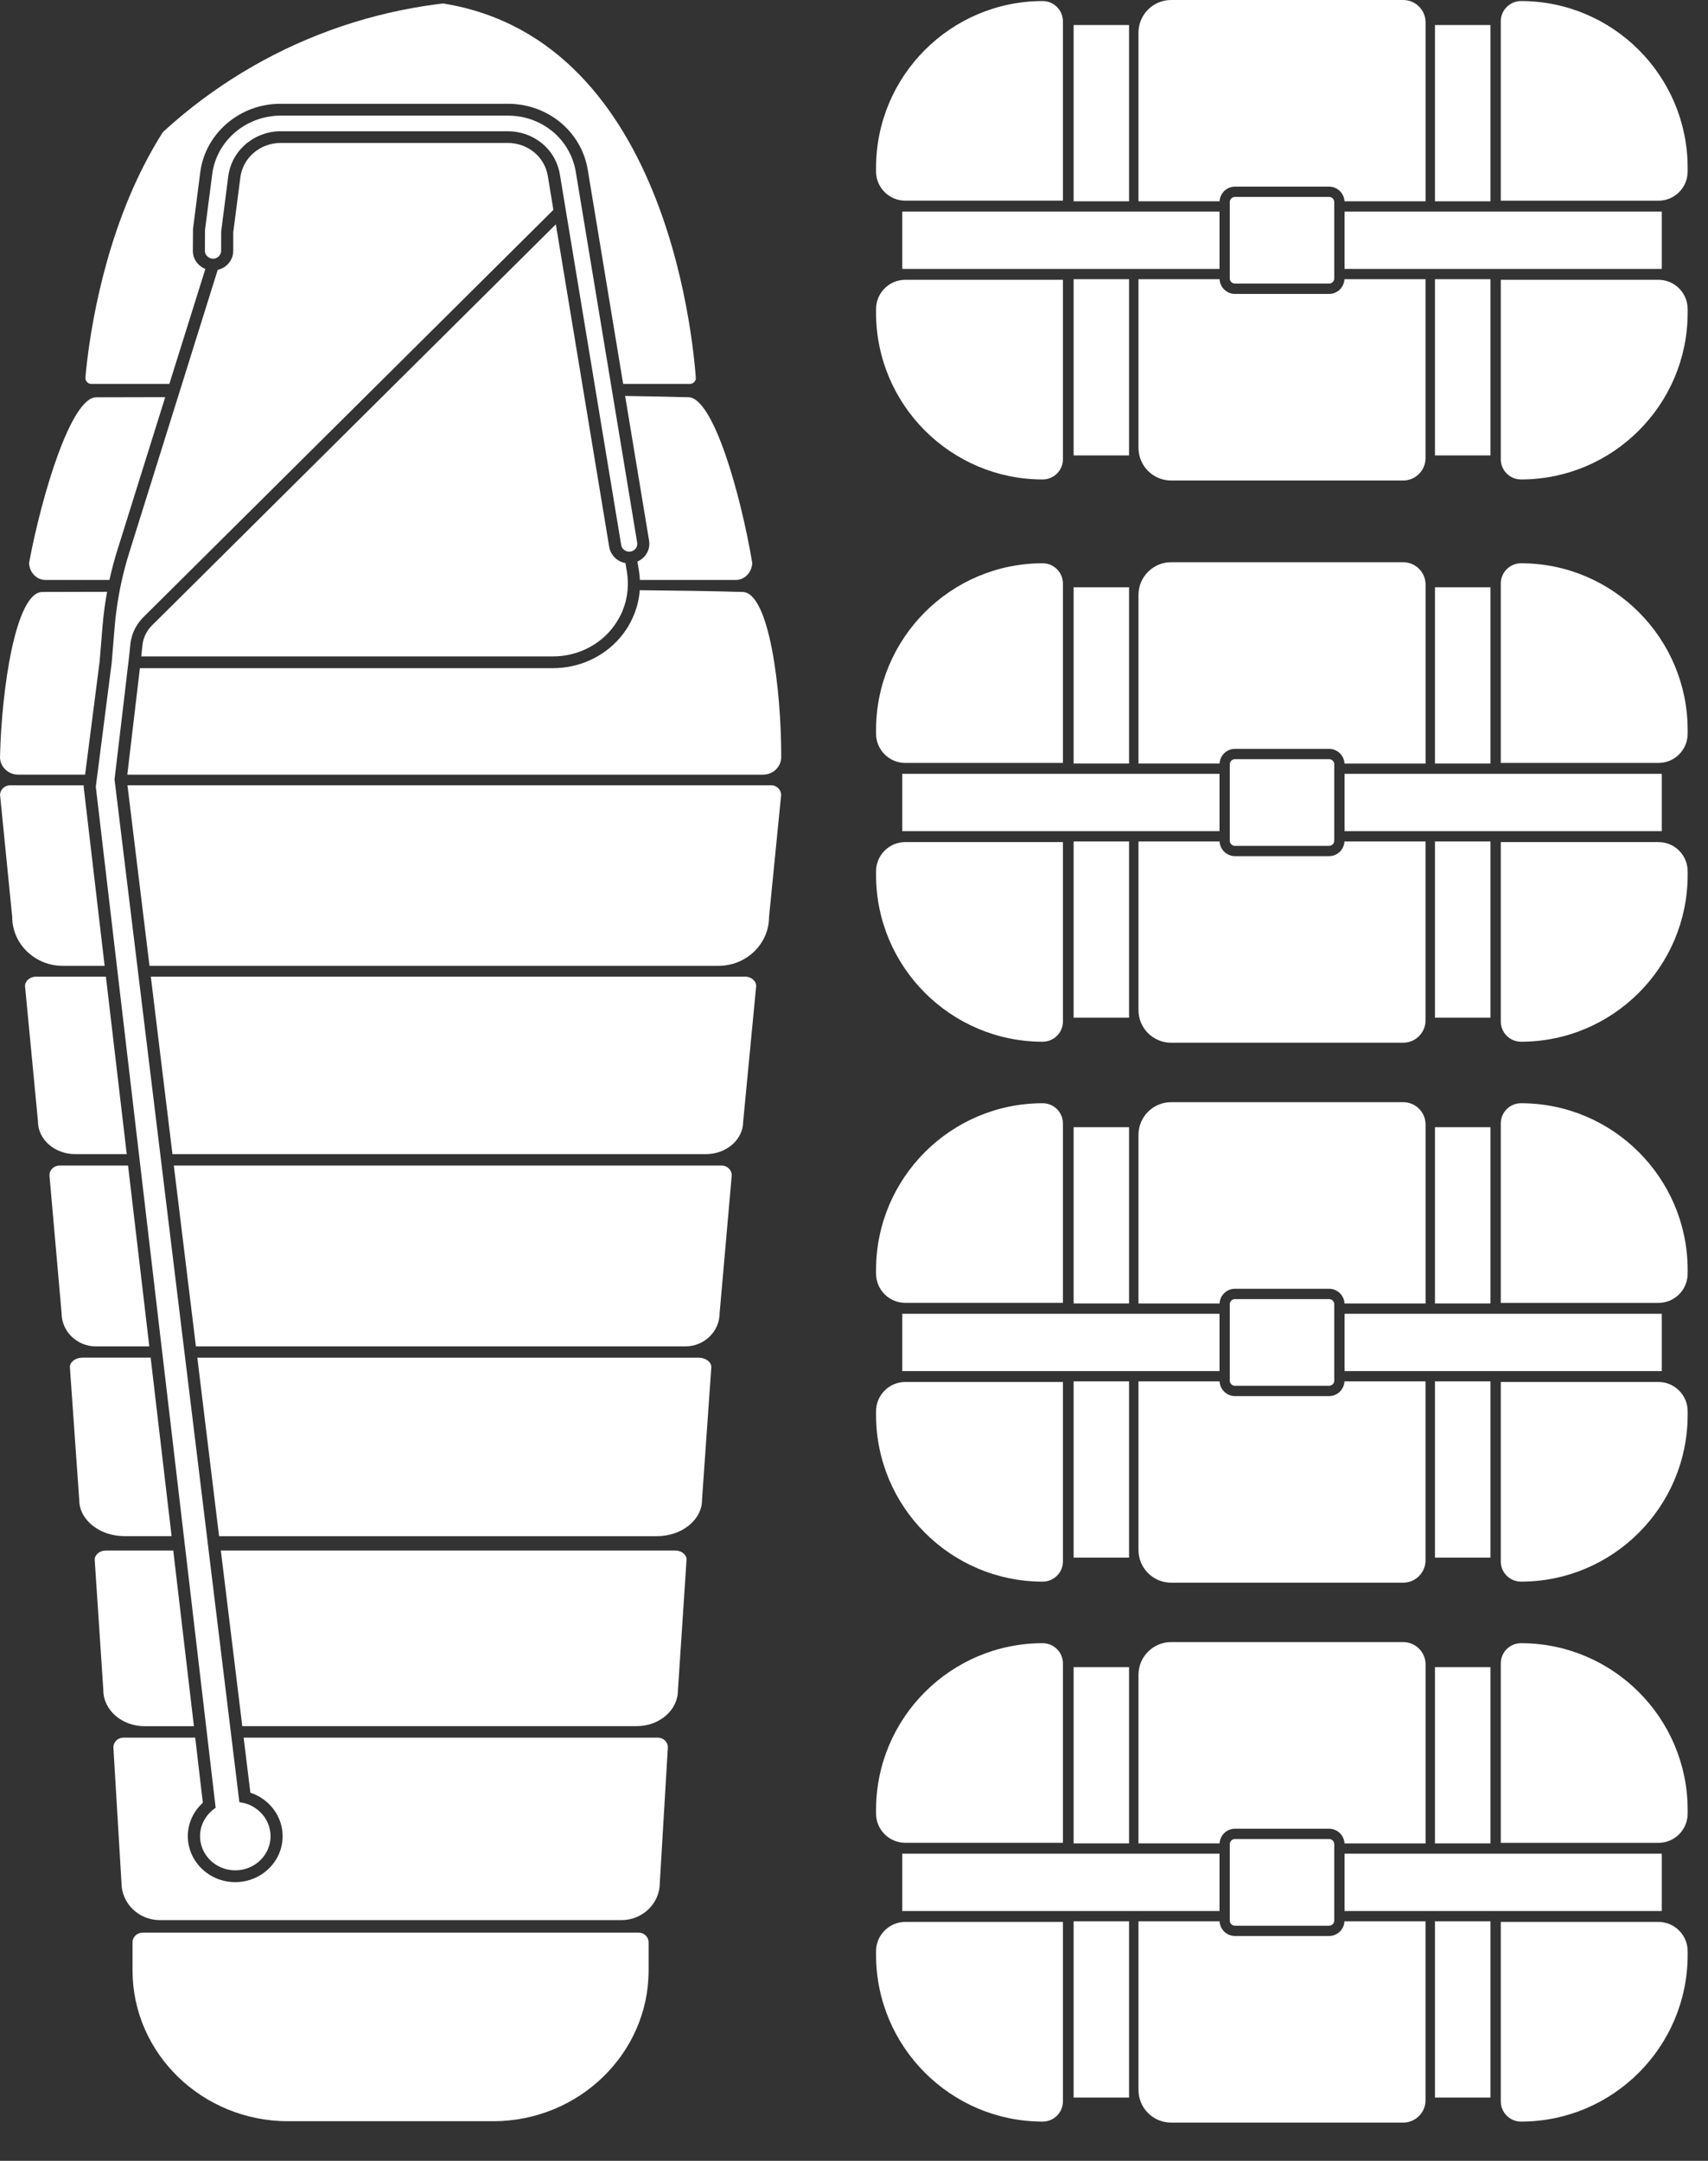 <svg width="34" height="43" viewBox="0 0 34 43" fill="none" xmlns="http://www.w3.org/2000/svg">
<rect x="0" y="0" width="34" height="43" fill="#333333" stroke="none"/>
<path d="M18.02 25.926H21.159V22.356C21.159 22.134 20.978 21.954 20.756 21.954C18.927 21.954 17.439 23.442 17.439 25.271V25.345C17.439 25.666 17.7 25.926 18.02 25.926Z" fill="white"/>
<path d="M17.439 28.083V28.157C17.439 29.986 18.927 31.474 20.756 31.474C20.978 31.474 21.159 31.294 21.159 31.072V27.501H18.02C17.7 27.501 17.439 27.763 17.439 28.083Z" fill="white"/>
<path d="M29.669 22.431H28.565V25.938H29.669V22.431Z" fill="white"/>
<path d="M29.669 27.489H28.565V30.996H29.669V27.489Z" fill="white"/>
<path d="M22.475 27.489H21.372V30.996H22.475V27.489Z" fill="white"/>
<path d="M22.475 22.431H21.372V25.938H22.475V22.431Z" fill="white"/>
<path d="M26.457 27.782H24.584C24.42 27.782 24.286 27.652 24.277 27.489H22.663V30.845C22.663 31.203 22.954 31.495 23.313 31.495H27.932C28.177 31.495 28.377 31.295 28.377 31.05V27.489H26.763C26.755 27.652 26.622 27.782 26.457 27.782Z" fill="white"/>
<path d="M26.56 27.284V26.144V25.954C26.56 25.948 26.559 25.943 26.559 25.939C26.557 25.926 26.553 25.915 26.547 25.905C26.547 25.904 26.547 25.904 26.547 25.904C26.541 25.894 26.534 25.885 26.525 25.878C26.525 25.877 26.524 25.876 26.523 25.876C26.514 25.869 26.505 25.863 26.494 25.858C26.494 25.858 26.492 25.858 26.491 25.858C26.48 25.854 26.469 25.852 26.457 25.852H24.583C24.571 25.852 24.56 25.854 24.549 25.858C24.548 25.858 24.547 25.858 24.546 25.858C24.535 25.863 24.526 25.869 24.518 25.876C24.517 25.876 24.516 25.877 24.515 25.878C24.507 25.885 24.499 25.894 24.494 25.904C24.494 25.904 24.493 25.904 24.493 25.905C24.488 25.915 24.483 25.927 24.481 25.939C24.481 25.943 24.48 25.949 24.48 25.954V26.144V27.284V27.474C24.48 27.48 24.481 27.485 24.481 27.489C24.483 27.502 24.487 27.512 24.493 27.523C24.493 27.523 24.494 27.523 24.494 27.524C24.499 27.534 24.506 27.543 24.515 27.55C24.516 27.551 24.516 27.552 24.518 27.552C24.526 27.559 24.535 27.565 24.546 27.569C24.546 27.57 24.548 27.57 24.549 27.57C24.56 27.574 24.571 27.576 24.583 27.576H26.457C26.469 27.576 26.48 27.573 26.491 27.57C26.492 27.569 26.493 27.569 26.494 27.569C26.505 27.565 26.514 27.559 26.523 27.552C26.523 27.552 26.524 27.551 26.525 27.55C26.534 27.543 26.541 27.534 26.547 27.524C26.547 27.523 26.547 27.523 26.547 27.523C26.553 27.512 26.557 27.501 26.559 27.489C26.559 27.485 26.56 27.479 26.56 27.474V27.284Z" fill="white"/>
<path d="M33.08 26.144H29.669H28.566H26.765V27.284H28.566H29.669H33.08V26.144Z" fill="white"/>
<path d="M24.276 26.144H22.475H21.372H17.961V27.284H21.372H22.475H24.276V26.144Z" fill="white"/>
<path d="M24.584 25.646H26.457C26.622 25.646 26.756 25.776 26.764 25.939H28.378V22.378C28.378 22.133 28.178 21.933 27.933 21.933H23.313C22.954 21.933 22.663 22.224 22.663 22.583V25.939H24.277C24.286 25.776 24.419 25.646 24.584 25.646Z" fill="white"/>
<path d="M30.278 21.954C30.056 21.954 29.875 22.134 29.875 22.356V25.927H33.014C33.335 25.927 33.595 25.666 33.595 25.345V25.271C33.595 23.442 32.107 21.954 30.278 21.954Z" fill="white"/>
<path d="M33.014 27.501H29.875V31.072C29.875 31.294 30.056 31.474 30.278 31.474C32.107 31.474 33.595 29.986 33.595 28.157V28.083C33.595 27.763 33.335 27.501 33.014 27.501Z" fill="white"/>
<g clip-path="url(#clip0_216_623)">
<path d="M12.711 38.458H2.839C2.728 38.458 2.638 38.546 2.638 38.653V39.209C2.638 40.865 4.028 42.212 5.737 42.212H9.813C11.522 42.212 12.912 40.865 12.912 39.209V38.653C12.912 38.546 12.822 38.458 12.711 38.458Z" fill="white"/>
<path d="M3.86 34.35L3.449 30.855H2.107C1.985 30.855 1.885 30.937 1.885 31.039L2.057 33.633C2.057 34.032 2.426 34.351 2.88 34.351H3.86V34.35Z" fill="white"/>
<path d="M13.444 30.855H4.396L4.823 34.35H12.672C13.126 34.35 13.495 34.031 13.495 33.64L13.667 31.031C13.666 30.937 13.566 30.855 13.444 30.855Z" fill="white"/>
<path d="M3.685 27.018L3.655 26.775L3.218 23.194L2.28 15.51L2.492 13.725L2.542 13.296L2.562 13.136L2.57 13.062L2.595 12.82C2.597 12.793 2.602 12.766 2.607 12.74C2.607 12.739 2.607 12.738 2.608 12.737C2.613 12.712 2.62 12.686 2.627 12.66C2.669 12.519 2.747 12.389 2.853 12.283L11.016 4.176L10.905 3.502C10.842 3.121 10.508 2.845 10.11 2.845H5.584C5.179 2.845 4.835 3.139 4.785 3.528L4.643 4.626V4.992C4.643 5.176 4.511 5.33 4.334 5.37L2.567 11.016C2.455 11.377 2.373 11.746 2.322 12.12C2.321 12.127 2.32 12.135 2.319 12.144C2.312 12.193 2.306 12.243 2.3 12.292C2.294 12.351 2.288 12.409 2.283 12.468L2.223 13.193L2.079 14.316L1.938 15.415L1.907 15.655L3.027 25.19L3.215 26.793L3.242 27.018L3.659 30.57L4.293 35.975C4.205 36.033 4.131 36.11 4.077 36.2C4.048 36.248 4.024 36.3 4.008 36.356C4.007 36.361 4.006 36.365 4.004 36.37C3.999 36.392 3.994 36.413 3.991 36.435C3.99 36.442 3.988 36.449 3.987 36.456C3.984 36.483 3.982 36.511 3.982 36.539C3.982 36.914 4.296 37.219 4.684 37.219C5.071 37.219 5.386 36.914 5.386 36.539C5.386 36.51 5.383 36.482 5.379 36.454C5.378 36.446 5.377 36.438 5.375 36.43C5.372 36.409 5.367 36.388 5.361 36.367C5.36 36.36 5.358 36.353 5.356 36.346C5.348 36.32 5.338 36.294 5.328 36.27C5.326 36.265 5.323 36.261 5.321 36.257C5.311 36.236 5.301 36.216 5.289 36.197C5.285 36.19 5.281 36.184 5.277 36.177C5.264 36.158 5.251 36.139 5.236 36.121C5.233 36.118 5.231 36.114 5.228 36.111C5.21 36.09 5.192 36.07 5.171 36.052C5.167 36.047 5.162 36.043 5.157 36.038C5.141 36.024 5.124 36.01 5.106 35.998C5.101 35.993 5.094 35.989 5.088 35.985C5.066 35.969 5.042 35.954 5.018 35.941C4.941 35.9 4.856 35.874 4.765 35.864L4.58 34.349L4.153 30.853L4.119 30.57L3.685 27.018Z" fill="white"/>
<path d="M3.416 30.57L2.999 27.017H1.641C1.505 27.017 1.394 27.1 1.391 27.202L1.577 29.846C1.577 30.245 1.981 30.569 2.478 30.569H3.416V30.57Z" fill="white"/>
<path d="M13.91 27.018H3.928L4.361 30.57H13.074C13.571 30.57 13.975 30.246 13.975 29.847V29.839L14.16 27.203C14.158 27.101 14.046 27.018 13.91 27.018Z" fill="white"/>
<path d="M2.523 22.967L2.108 19.434H0.722C0.6 19.434 0.501 19.517 0.498 19.619L0.756 22.318C0.756 22.676 1.089 22.967 1.497 22.967H2.523Z" fill="white"/>
<path d="M14.829 19.434H3.002L3.433 22.967H14.053C14.462 22.967 14.794 22.676 14.794 22.318L14.795 22.307L15.053 19.619C15.05 19.517 14.951 19.434 14.829 19.434Z" fill="white"/>
<path d="M1.91 26.793H2.972L2.549 23.194H1.186C1.076 23.194 0.987 23.279 0.984 23.384L1.226 26.13C1.226 26.495 1.533 26.793 1.91 26.793Z" fill="white"/>
<path d="M14.366 23.194H3.46L3.9 26.793H13.641C14.019 26.793 14.325 26.495 14.325 26.13L14.326 26.119L14.567 23.384C14.564 23.279 14.475 23.194 14.366 23.194Z" fill="white"/>
<path d="M13.093 34.578H4.85L4.984 35.674C5.356 35.796 5.626 36.138 5.626 36.54C5.626 37.044 5.203 37.454 4.683 37.454C4.163 37.454 3.739 37.044 3.739 36.54C3.739 36.278 3.854 36.041 4.038 35.875L3.886 34.578H2.459C2.347 34.578 2.257 34.665 2.257 34.773L2.418 37.462C2.418 37.878 2.761 38.21 3.183 38.21H12.37C12.791 38.21 13.134 37.878 13.134 37.469L13.295 34.766C13.294 34.665 13.204 34.578 13.093 34.578Z" fill="white"/>
<path d="M0.905 11.541H2.179C2.222 11.341 2.275 11.143 2.336 10.948L3.289 7.903C2.839 7.905 2.383 7.906 1.915 7.906C1.419 7.906 0.836 9.828 0.579 11.2C0.583 11.389 0.728 11.541 0.905 11.541Z" fill="white"/>
<path d="M0.362 15.415H1.694L1.983 13.167L2.042 12.45C2.061 12.224 2.091 12 2.132 11.777C1.7 11.779 1.27 11.78 0.844 11.78C0.314 11.78 0.031 13.702 0 15.067C0 15.258 0.163 15.415 0.362 15.415Z" fill="white"/>
<path d="M15.552 15.064C15.552 13.709 15.313 11.794 14.784 11.78C14.139 11.762 13.453 11.752 12.736 11.745C12.708 12.096 12.568 12.433 12.328 12.707C11.998 13.081 11.518 13.296 11.01 13.296H2.785L2.534 15.416H15.189C15.389 15.415 15.552 15.258 15.552 15.064Z" fill="white"/>
<path d="M1.249 19.22H2.083L1.665 15.654L1.668 15.627H0.203C0.093 15.627 0.004 15.712 0.001 15.817L0.243 18.246C0.243 18.783 0.694 19.22 1.249 19.22Z" fill="white"/>
<path d="M15.348 15.626H2.537L2.976 19.22H14.303C14.857 19.22 15.309 18.783 15.309 18.245L15.31 18.235L15.55 15.816C15.547 15.711 15.458 15.626 15.348 15.626Z" fill="white"/>
<path d="M11.461 3.415C11.455 3.378 11.447 3.343 11.438 3.308C11.434 3.29 11.429 3.273 11.423 3.256C11.418 3.24 11.414 3.225 11.409 3.21C11.401 3.186 11.393 3.165 11.384 3.142C11.381 3.135 11.378 3.127 11.375 3.12C11.345 3.05 11.31 2.984 11.27 2.921C11.268 2.918 11.267 2.916 11.265 2.914C11.241 2.876 11.213 2.839 11.184 2.803C11.184 2.803 11.184 2.803 11.184 2.802C11.125 2.729 11.058 2.662 10.985 2.604C10.983 2.603 10.981 2.602 10.98 2.601C10.947 2.574 10.914 2.55 10.878 2.527C10.87 2.521 10.861 2.517 10.853 2.511C10.823 2.492 10.793 2.475 10.762 2.459C10.752 2.453 10.741 2.448 10.731 2.443C10.698 2.428 10.665 2.413 10.631 2.4C10.623 2.396 10.615 2.393 10.606 2.389C10.452 2.332 10.286 2.301 10.111 2.301H5.63H5.583C5.543 2.301 5.503 2.303 5.465 2.306C5.452 2.307 5.439 2.309 5.426 2.311C5.4 2.314 5.375 2.317 5.349 2.322C5.334 2.324 5.319 2.327 5.304 2.33C5.281 2.335 5.259 2.34 5.236 2.346C5.221 2.35 5.205 2.354 5.189 2.358C5.169 2.364 5.148 2.372 5.127 2.379C5.111 2.384 5.095 2.389 5.08 2.395C5.06 2.403 5.041 2.411 5.021 2.42C4.987 2.435 4.954 2.451 4.922 2.468C4.91 2.474 4.897 2.481 4.886 2.488C4.865 2.499 4.846 2.513 4.826 2.526C4.815 2.532 4.806 2.539 4.795 2.545C4.774 2.559 4.755 2.574 4.735 2.59C4.727 2.596 4.719 2.602 4.711 2.609C4.69 2.625 4.669 2.642 4.65 2.66C4.645 2.665 4.64 2.669 4.635 2.674C4.416 2.878 4.265 3.152 4.225 3.463L4.081 4.575L4.079 4.993C4.079 5.003 4.079 5.012 4.082 5.021C4.083 5.028 4.085 5.033 4.087 5.039C4.088 5.042 4.089 5.045 4.09 5.048C4.093 5.056 4.097 5.063 4.101 5.07C4.101 5.071 4.102 5.071 4.102 5.071C4.107 5.079 4.112 5.086 4.118 5.092C4.148 5.126 4.191 5.148 4.24 5.148C4.298 5.148 4.349 5.117 4.377 5.073C4.382 5.065 4.386 5.057 4.39 5.049C4.391 5.046 4.392 5.044 4.393 5.042C4.395 5.035 4.397 5.028 4.399 5.021C4.401 5.012 4.402 5.002 4.402 4.992L4.403 4.604L4.545 3.499C4.55 3.459 4.559 3.42 4.569 3.383C4.571 3.374 4.574 3.365 4.576 3.356C4.586 3.323 4.597 3.289 4.61 3.257C4.612 3.254 4.612 3.25 4.614 3.247C4.646 3.17 4.689 3.097 4.739 3.03C4.774 2.983 4.814 2.939 4.857 2.899C4.88 2.877 4.905 2.856 4.93 2.836C4.931 2.836 4.931 2.836 4.932 2.836C4.957 2.817 4.982 2.799 5.008 2.782C5.01 2.781 5.012 2.779 5.013 2.779C5.038 2.763 5.064 2.748 5.09 2.734C5.094 2.733 5.097 2.731 5.1 2.729C5.125 2.716 5.15 2.704 5.176 2.694C5.181 2.692 5.186 2.69 5.191 2.688C5.215 2.679 5.239 2.67 5.264 2.662C5.272 2.66 5.278 2.658 5.285 2.655C5.309 2.648 5.333 2.643 5.357 2.637C5.366 2.636 5.374 2.634 5.383 2.631C5.407 2.627 5.431 2.623 5.456 2.62C5.465 2.619 5.474 2.617 5.482 2.616C5.516 2.613 5.549 2.612 5.584 2.612H10.11C10.146 2.612 10.181 2.614 10.216 2.617C10.223 2.618 10.231 2.619 10.238 2.62C10.267 2.623 10.295 2.627 10.322 2.634C10.328 2.634 10.334 2.636 10.34 2.637C10.37 2.644 10.399 2.651 10.428 2.66C10.431 2.661 10.433 2.662 10.436 2.662C10.469 2.673 10.501 2.684 10.531 2.697C10.712 2.774 10.865 2.896 10.976 3.054C10.995 3.081 11.013 3.111 11.03 3.14C11.034 3.148 11.038 3.155 11.042 3.163C11.054 3.186 11.065 3.209 11.075 3.232C11.079 3.243 11.083 3.252 11.087 3.262C11.096 3.285 11.104 3.309 11.112 3.333C11.115 3.342 11.118 3.353 11.121 3.362C11.13 3.395 11.138 3.43 11.144 3.465L12.366 10.847C12.368 10.861 12.373 10.873 12.379 10.885C12.38 10.887 12.381 10.89 12.382 10.892C12.388 10.904 12.395 10.915 12.404 10.924C12.439 10.963 12.493 10.985 12.55 10.976C12.593 10.97 12.63 10.947 12.656 10.914C12.681 10.88 12.691 10.839 12.684 10.798L12.161 7.641L11.461 3.415Z" fill="white"/>
<path d="M1.821 7.64H3.371L4.088 5.352C3.942 5.294 3.839 5.154 3.839 4.992L3.842 4.554L3.986 3.431C4.086 2.652 4.773 2.065 5.583 2.065H10.11C10.905 2.065 11.573 2.617 11.7 3.378L12.405 7.64H13.731C13.764 7.64 13.796 7.627 13.819 7.603C13.843 7.579 13.854 7.547 13.851 7.515C13.756 6.26 13.021 0 7.924 0C2.627 0 1.811 6.259 1.7 7.513C1.697 7.546 1.708 7.578 1.732 7.602C1.755 7.627 1.786 7.64 1.821 7.64Z" fill="white"/>
<path d="M12.481 11.39L12.45 11.204C12.285 11.175 12.155 11.048 12.127 10.883L11.065 4.464L6.241 9.253L3.937 11.541L3.025 12.446C2.917 12.553 2.85 12.694 2.835 12.843L2.812 13.062H11.011C11.448 13.062 11.861 12.877 12.144 12.555C12.175 12.519 12.204 12.482 12.231 12.444C12.24 12.432 12.248 12.419 12.257 12.407C12.274 12.38 12.292 12.352 12.307 12.325C12.316 12.311 12.325 12.296 12.332 12.282C12.352 12.246 12.37 12.209 12.386 12.172C12.395 12.149 12.403 12.126 12.412 12.102C12.419 12.085 12.424 12.069 12.43 12.052C12.439 12.024 12.447 11.997 12.454 11.97C12.457 11.961 12.458 11.951 12.46 11.943C12.476 11.877 12.487 11.811 12.493 11.744C12.502 11.627 12.5 11.508 12.481 11.39Z" fill="white"/>
<path d="M12.444 7.879L12.921 10.759C12.938 10.862 12.913 10.965 12.849 11.049C12.807 11.105 12.752 11.146 12.688 11.175L12.718 11.352C12.729 11.415 12.735 11.478 12.738 11.541H14.647C14.825 11.541 14.97 11.388 14.974 11.199C14.745 9.836 14.202 7.919 13.707 7.905C13.289 7.894 12.868 7.886 12.444 7.879Z" fill="white"/>
</g>
<path d="M18.02 15.182H21.159V11.612C21.159 11.39 20.978 11.209 20.756 11.209C18.927 11.209 17.439 12.697 17.439 14.527V14.601C17.439 14.921 17.7 15.182 18.02 15.182Z" fill="white"/>
<path d="M17.439 17.338V17.412C17.439 19.241 18.927 20.73 20.756 20.73C20.978 20.73 21.159 20.549 21.159 20.328V16.757H18.02C17.7 16.757 17.439 17.018 17.439 17.338Z" fill="white"/>
<path d="M29.669 11.687H28.565V15.194H29.669V11.687Z" fill="white"/>
<path d="M29.669 16.745H28.565V20.252H29.669V16.745Z" fill="white"/>
<path d="M22.475 16.745H21.372V20.252H22.475V16.745Z" fill="white"/>
<path d="M22.475 11.687H21.372V15.194H22.475V11.687Z" fill="white"/>
<path d="M26.457 17.037H24.584C24.42 17.037 24.286 16.907 24.277 16.745H22.663V20.101C22.663 20.459 22.954 20.75 23.313 20.75H27.932C28.177 20.75 28.377 20.551 28.377 20.306V16.745H26.763C26.755 16.907 26.622 17.037 26.457 17.037Z" fill="white"/>
<path d="M26.56 16.54V15.399V15.209C26.56 15.204 26.559 15.199 26.559 15.194C26.557 15.182 26.553 15.171 26.547 15.161C26.547 15.16 26.547 15.16 26.547 15.159C26.541 15.15 26.534 15.141 26.525 15.133C26.525 15.133 26.524 15.132 26.523 15.131C26.514 15.124 26.505 15.118 26.494 15.114C26.494 15.113 26.492 15.113 26.491 15.113C26.48 15.109 26.469 15.107 26.457 15.107H24.583C24.571 15.107 24.56 15.11 24.549 15.113C24.548 15.114 24.547 15.114 24.546 15.114C24.535 15.118 24.526 15.124 24.518 15.131C24.517 15.132 24.516 15.133 24.515 15.133C24.507 15.141 24.499 15.15 24.494 15.159C24.494 15.16 24.493 15.16 24.493 15.161C24.488 15.171 24.483 15.182 24.481 15.194C24.481 15.199 24.48 15.204 24.48 15.209V15.399V16.54V16.73C24.48 16.735 24.481 16.74 24.481 16.745C24.483 16.757 24.487 16.768 24.493 16.778C24.493 16.779 24.494 16.779 24.494 16.78C24.499 16.789 24.506 16.798 24.515 16.806C24.516 16.806 24.516 16.807 24.518 16.808C24.526 16.814 24.535 16.821 24.546 16.825C24.546 16.826 24.548 16.826 24.549 16.826C24.56 16.83 24.571 16.832 24.583 16.832H26.457C26.469 16.832 26.48 16.829 26.491 16.826C26.492 16.825 26.493 16.825 26.494 16.825C26.505 16.821 26.514 16.814 26.523 16.808C26.523 16.807 26.524 16.806 26.525 16.806C26.534 16.798 26.541 16.789 26.547 16.78C26.547 16.779 26.547 16.779 26.547 16.778C26.553 16.768 26.557 16.756 26.559 16.745C26.559 16.74 26.56 16.735 26.56 16.73V16.54Z" fill="white"/>
<path d="M33.08 15.399H29.669H28.566H26.765V16.54H28.566H29.669H33.08V15.399Z" fill="white"/>
<path d="M24.276 15.399H22.475H21.372H17.961V16.54H21.372H22.475H24.276V15.399Z" fill="white"/>
<path d="M24.584 14.902H26.457C26.622 14.902 26.756 15.032 26.764 15.195H28.378V11.633C28.378 11.388 28.178 11.188 27.933 11.188H23.313C22.954 11.188 22.663 11.48 22.663 11.838V15.194H24.277C24.286 15.032 24.419 14.902 24.584 14.902Z" fill="white"/>
<path d="M30.278 11.209C30.056 11.209 29.875 11.39 29.875 11.612V15.182H33.014C33.335 15.182 33.595 14.922 33.595 14.601V14.527C33.595 12.697 32.107 11.209 30.278 11.209Z" fill="white"/>
<path d="M33.014 16.757H29.875V20.328C29.875 20.549 30.056 20.73 30.278 20.73C32.107 20.73 33.595 19.241 33.595 17.412V17.338C33.595 17.018 33.335 16.757 33.014 16.757Z" fill="white"/>
<path d="M18.02 3.993H21.159V0.423C21.159 0.202 20.978 0.021 20.756 0.021C18.927 0.021 17.439 1.509 17.439 3.339V3.413C17.439 3.733 17.7 3.993 18.02 3.993Z" fill="white"/>
<path d="M17.439 6.15V6.224C17.439 8.053 18.927 9.541 20.756 9.541C20.978 9.541 21.159 9.361 21.159 9.139V5.568H18.02C17.7 5.568 17.439 5.83 17.439 6.15Z" fill="white"/>
<path d="M29.669 0.498H28.565V4.006H29.669V0.498Z" fill="white"/>
<path d="M29.669 5.556H28.565V9.063H29.669V5.556Z" fill="white"/>
<path d="M22.475 5.556H21.372V9.063H22.475V5.556Z" fill="white"/>
<path d="M22.475 0.498H21.372V4.006H22.475V0.498Z" fill="white"/>
<path d="M26.457 5.849H24.584C24.42 5.849 24.286 5.719 24.277 5.556H22.663V8.912C22.663 9.271 22.954 9.562 23.313 9.562H27.932C28.177 9.562 28.377 9.362 28.377 9.117V5.556H26.763C26.755 5.719 26.622 5.849 26.457 5.849Z" fill="white"/>
<path d="M26.56 5.351V4.211V4.021C26.56 4.015 26.559 4.01 26.559 4.006C26.557 3.993 26.553 3.982 26.547 3.972C26.547 3.971 26.547 3.971 26.547 3.971C26.541 3.961 26.534 3.952 26.525 3.945C26.525 3.944 26.524 3.943 26.523 3.943C26.514 3.936 26.505 3.93 26.494 3.926C26.494 3.925 26.492 3.925 26.491 3.925C26.48 3.921 26.469 3.919 26.457 3.919H24.583C24.571 3.919 24.56 3.922 24.549 3.925C24.548 3.926 24.547 3.926 24.546 3.926C24.535 3.93 24.526 3.936 24.518 3.943C24.517 3.943 24.516 3.944 24.515 3.945C24.507 3.952 24.499 3.961 24.494 3.971C24.494 3.971 24.493 3.971 24.493 3.972C24.488 3.982 24.483 3.994 24.481 4.006C24.481 4.01 24.48 4.016 24.48 4.021V4.211V5.351V5.541C24.48 5.547 24.481 5.552 24.481 5.556C24.483 5.569 24.487 5.58 24.493 5.59C24.493 5.591 24.494 5.591 24.494 5.591C24.499 5.601 24.506 5.61 24.515 5.617C24.516 5.618 24.516 5.619 24.518 5.619C24.526 5.626 24.535 5.632 24.546 5.636C24.546 5.637 24.548 5.637 24.549 5.637C24.56 5.641 24.571 5.643 24.583 5.643H26.457C26.469 5.643 26.48 5.641 26.491 5.637C26.492 5.636 26.493 5.636 26.494 5.636C26.505 5.632 26.514 5.626 26.523 5.619C26.523 5.619 26.524 5.618 26.525 5.617C26.534 5.61 26.541 5.601 26.547 5.591C26.547 5.591 26.547 5.591 26.547 5.59C26.553 5.58 26.557 5.568 26.559 5.556C26.559 5.552 26.56 5.546 26.56 5.541V5.351Z" fill="white"/>
<path d="M33.08 4.211H29.669H28.566H26.765V5.351H28.566H29.669H33.08V4.211Z" fill="white"/>
<path d="M24.276 4.211H22.475H21.372H17.961V5.351H21.372H22.475H24.276V4.211Z" fill="white"/>
<path d="M24.584 3.714H26.457C26.622 3.714 26.756 3.844 26.764 4.006H28.378V0.445C28.378 0.2 28.178 0 27.933 0H23.313C22.954 0 22.663 0.291 22.663 0.65V4.006H24.277C24.286 3.844 24.419 3.714 24.584 3.714Z" fill="white"/>
<path d="M30.278 0.021C30.056 0.021 29.875 0.202 29.875 0.423V3.994H33.014C33.335 3.994 33.595 3.733 33.595 3.413V3.339C33.595 1.509 32.107 0.021 30.278 0.021Z" fill="white"/>
<path d="M33.014 5.568H29.875V9.139C29.875 9.361 30.056 9.541 30.278 9.541C32.107 9.541 33.595 8.053 33.595 6.224V6.15C33.595 5.83 33.335 5.568 33.014 5.568Z" fill="white"/>
<path d="M18.02 36.671H21.159V33.101C21.159 32.879 20.978 32.699 20.756 32.699C18.927 32.699 17.439 34.187 17.439 36.016V36.09C17.439 36.41 17.7 36.671 18.02 36.671Z" fill="white"/>
<path d="M17.439 38.828V38.902C17.439 40.731 18.927 42.219 20.756 42.219C20.978 42.219 21.159 42.039 21.159 41.817V38.246H18.02C17.7 38.246 17.439 38.508 17.439 38.828Z" fill="white"/>
<path d="M29.669 33.176H28.565V36.683H29.669V33.176Z" fill="white"/>
<path d="M29.669 38.234H28.565V41.741H29.669V38.234Z" fill="white"/>
<path d="M22.475 38.234H21.372V41.741H22.475V38.234Z" fill="white"/>
<path d="M22.475 33.176H21.372V36.683H22.475V33.176Z" fill="white"/>
<path d="M26.457 38.526H24.584C24.42 38.526 24.286 38.396 24.277 38.234H22.663V41.59C22.663 41.948 22.954 42.239 23.313 42.239H27.932C28.177 42.239 28.377 42.04 28.377 41.795V38.234H26.763C26.755 38.396 26.622 38.526 26.457 38.526Z" fill="white"/>
<path d="M26.56 38.029V36.888V36.698C26.56 36.693 26.559 36.688 26.559 36.683C26.557 36.671 26.553 36.66 26.547 36.65C26.547 36.649 26.547 36.649 26.547 36.648C26.541 36.639 26.534 36.63 26.525 36.622C26.525 36.621 26.524 36.621 26.523 36.62C26.514 36.613 26.505 36.607 26.494 36.603C26.494 36.602 26.492 36.602 26.491 36.602C26.48 36.598 26.469 36.596 26.457 36.596H24.583C24.571 36.596 24.56 36.599 24.549 36.602C24.548 36.603 24.547 36.603 24.546 36.603C24.535 36.607 24.526 36.613 24.518 36.62C24.517 36.621 24.516 36.621 24.515 36.622C24.507 36.63 24.499 36.639 24.494 36.648C24.494 36.649 24.493 36.649 24.493 36.65C24.488 36.66 24.483 36.671 24.481 36.683C24.481 36.688 24.48 36.693 24.48 36.698V36.888V38.029V38.219C24.48 38.224 24.481 38.229 24.481 38.234C24.483 38.246 24.487 38.257 24.493 38.267C24.493 38.268 24.494 38.268 24.494 38.269C24.499 38.278 24.506 38.287 24.515 38.295C24.516 38.295 24.516 38.296 24.518 38.297C24.526 38.303 24.535 38.31 24.546 38.314C24.546 38.314 24.548 38.314 24.549 38.314C24.56 38.319 24.571 38.321 24.583 38.321H26.457C26.469 38.321 26.48 38.318 26.491 38.314C26.492 38.314 26.493 38.314 26.494 38.314C26.505 38.31 26.514 38.303 26.523 38.297C26.523 38.296 26.524 38.295 26.525 38.295C26.534 38.287 26.541 38.278 26.547 38.269C26.547 38.268 26.547 38.268 26.547 38.267C26.553 38.257 26.557 38.245 26.559 38.234C26.559 38.229 26.56 38.224 26.56 38.219V38.029Z" fill="white"/>
<path d="M33.08 36.888H29.669H28.566H26.765V38.029H28.566H29.669H33.08V36.888Z" fill="white"/>
<path d="M24.276 36.888H22.475H21.372H17.961V38.029H21.372H22.475H24.276V36.888Z" fill="white"/>
<path d="M24.584 36.391H26.457C26.622 36.391 26.756 36.521 26.764 36.684H28.378V33.122C28.378 32.877 28.178 32.677 27.933 32.677H23.313C22.954 32.677 22.663 32.969 22.663 33.327V36.683H24.277C24.286 36.521 24.419 36.391 24.584 36.391Z" fill="white"/>
<path d="M30.278 32.699C30.056 32.699 29.875 32.879 29.875 33.101V36.672H33.014C33.335 36.672 33.595 36.411 33.595 36.09V36.016C33.595 34.187 32.107 32.699 30.278 32.699Z" fill="white"/>
<path d="M33.014 38.246H29.875V41.817C29.875 42.039 30.056 42.219 30.278 42.219C32.107 42.219 33.595 40.731 33.595 38.902V38.828C33.595 38.508 33.335 38.246 33.014 38.246Z" fill="white"/>
<defs>
<clipPath id="clip0_216_623">
<path d="M0 10C0 4.477 4.477 0 10 0H15.551V42.211H0V10Z" fill="white"/>
</clipPath>
</defs>
</svg>
